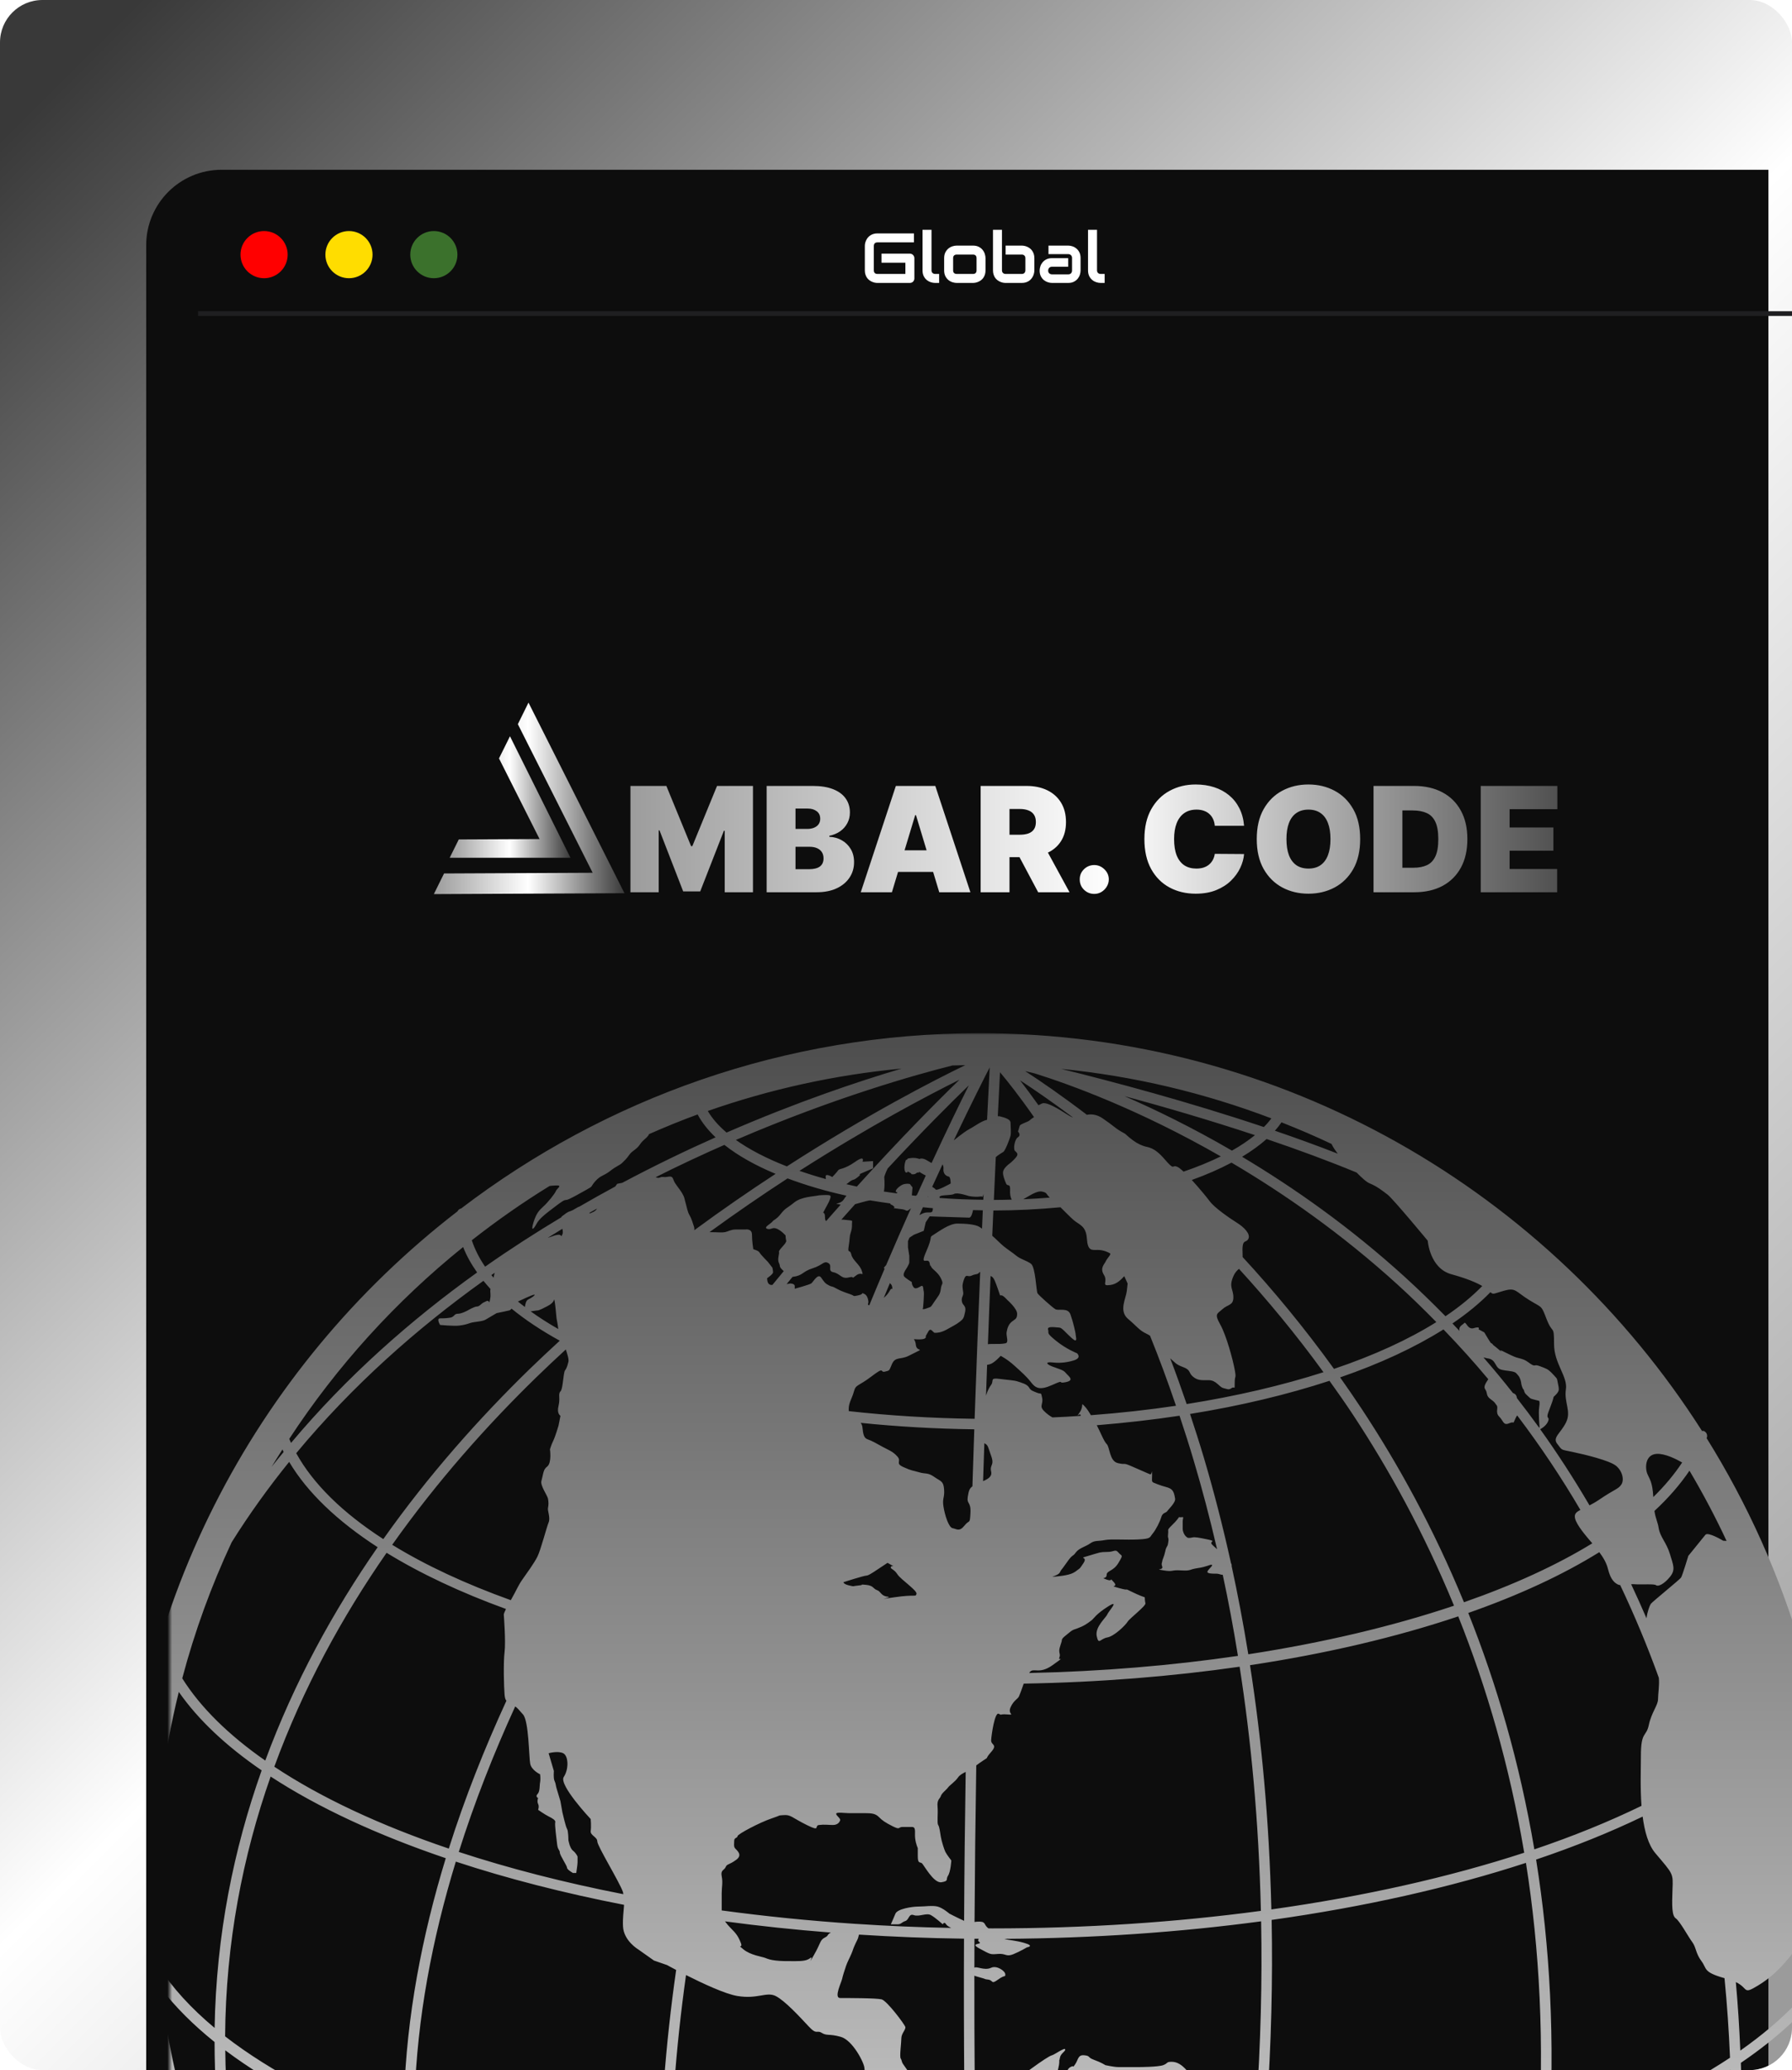 <svg width="380" height="439" viewBox="0 0 380 439" fill="none" xmlns="http://www.w3.org/2000/svg">
<g clip-path="url(#clip0_728_528)">
<rect width="380" height="439" rx="9" fill="url(#paint0_linear_728_528)"/>
<g filter="url(#filter0_d_728_528)">
<path d="M36 52C36 43.163 43.163 36 52 36H380V439H36V52Z" fill="#0D0D0D"/>
</g>
<circle cx="56" cy="54" r="5" fill="#FF0000"/>
<circle cx="74" cy="54" r="5" fill="#FFDD00"/>
<circle cx="92" cy="54" r="5" fill="#3B712C"/>
<line x1="42" y1="66.5" x2="475" y2="66.5" stroke="#1F1F21"/>
<path d="M193.896 59.041C193.896 59.177 193.871 59.304 193.822 59.421C193.773 59.539 193.705 59.641 193.617 59.729C193.534 59.812 193.434 59.878 193.317 59.927C193.2 59.976 193.073 60 192.936 60H186.066C185.89 60 185.7 59.98 185.495 59.941C185.294 59.898 185.094 59.831 184.894 59.744C184.699 59.656 184.511 59.544 184.33 59.407C184.149 59.265 183.988 59.097 183.847 58.901C183.71 58.701 183.6 58.472 183.517 58.213C183.434 57.949 183.393 57.654 183.393 57.327V52.17C183.393 51.995 183.412 51.807 183.451 51.606C183.495 51.401 183.561 51.201 183.649 51.006C183.737 50.806 183.852 50.615 183.993 50.435C184.135 50.254 184.303 50.095 184.499 49.959C184.699 49.817 184.928 49.705 185.187 49.622C185.446 49.539 185.739 49.497 186.066 49.497H193.808V51.401H186.066C185.817 51.401 185.626 51.467 185.495 51.599C185.363 51.731 185.297 51.926 185.297 52.185V57.327C185.297 57.571 185.363 57.761 185.495 57.898C185.631 58.03 185.822 58.096 186.066 58.096H191.991V55.708H186.923V53.789H192.936C193.073 53.789 193.2 53.816 193.317 53.87C193.434 53.919 193.534 53.987 193.617 54.075C193.705 54.163 193.773 54.265 193.822 54.382C193.871 54.495 193.896 54.617 193.896 54.748V59.041ZM199.147 60H198.297C198.024 60 197.731 59.954 197.418 59.861C197.111 59.768 196.823 59.617 196.554 59.407C196.286 59.192 196.063 58.916 195.888 58.579C195.712 58.237 195.624 57.82 195.624 57.327V48.735H197.528V57.327C197.528 57.561 197.602 57.749 197.748 57.891C197.895 58.027 198.078 58.096 198.297 58.096H199.147V60ZM208.983 57.327C208.983 57.654 208.942 57.949 208.859 58.213C208.776 58.472 208.666 58.701 208.529 58.901C208.393 59.097 208.234 59.265 208.053 59.407C207.873 59.544 207.682 59.656 207.482 59.744C207.287 59.831 207.086 59.898 206.881 59.941C206.681 59.98 206.491 60 206.31 60H202.875C202.611 60 202.323 59.954 202.011 59.861C201.698 59.768 201.408 59.617 201.139 59.407C200.875 59.192 200.653 58.916 200.473 58.579C200.297 58.237 200.209 57.82 200.209 57.327V54.748C200.209 54.26 200.297 53.848 200.473 53.511C200.653 53.169 200.875 52.893 201.139 52.683C201.408 52.468 201.698 52.315 202.011 52.222C202.323 52.129 202.611 52.083 202.875 52.083H206.31C206.798 52.083 207.213 52.17 207.555 52.346C207.897 52.522 208.173 52.744 208.383 53.013C208.593 53.276 208.744 53.565 208.837 53.877C208.935 54.19 208.983 54.48 208.983 54.748V57.327ZM207.079 54.763C207.079 54.499 207.013 54.304 206.881 54.177C206.75 54.05 206.559 53.987 206.31 53.987H202.89C202.636 53.987 202.443 54.053 202.311 54.185C202.179 54.312 202.113 54.499 202.113 54.748V57.327C202.113 57.576 202.179 57.766 202.311 57.898C202.443 58.03 202.636 58.096 202.89 58.096H206.31C206.569 58.096 206.762 58.03 206.889 57.898C207.016 57.766 207.079 57.576 207.079 57.327V54.763ZM219.34 57.327C219.34 57.507 219.318 57.698 219.274 57.898C219.235 58.098 219.171 58.298 219.083 58.498C218.996 58.694 218.881 58.882 218.739 59.062C218.603 59.243 218.434 59.404 218.234 59.546C218.039 59.683 217.812 59.792 217.553 59.876C217.294 59.959 217.001 60 216.674 60H213.239C213.058 60 212.868 59.98 212.667 59.941C212.467 59.898 212.267 59.831 212.067 59.744C211.872 59.656 211.684 59.544 211.503 59.407C211.322 59.265 211.161 59.097 211.02 58.901C210.883 58.701 210.773 58.472 210.69 58.213C210.607 57.949 210.565 57.654 210.565 57.327V48.735H212.47V57.327C212.47 57.561 212.543 57.749 212.689 57.891C212.836 58.027 213.019 58.096 213.239 58.096H216.674C216.913 58.096 217.099 58.025 217.23 57.883C217.367 57.742 217.436 57.556 217.436 57.327V54.748C217.436 54.509 217.365 54.324 217.223 54.192C217.082 54.055 216.898 53.987 216.674 53.987H213.239V52.083H216.674C216.854 52.083 217.045 52.105 217.245 52.148C217.445 52.188 217.643 52.251 217.838 52.339C218.039 52.427 218.229 52.541 218.41 52.683C218.59 52.82 218.749 52.988 218.886 53.188C219.022 53.384 219.132 53.611 219.215 53.87C219.298 54.128 219.34 54.421 219.34 54.748V57.327ZM229.14 57.378C229.14 57.642 229.093 57.927 229 58.235C228.908 58.538 228.756 58.821 228.546 59.084C228.341 59.343 228.07 59.56 227.733 59.736C227.401 59.912 226.996 60 226.518 60H223.083C222.819 60 222.533 59.954 222.226 59.861C221.923 59.768 221.64 59.619 221.376 59.414C221.117 59.204 220.9 58.933 220.724 58.601C220.548 58.264 220.46 57.856 220.46 57.378C220.46 57.114 220.507 56.829 220.6 56.521C220.692 56.213 220.841 55.93 221.046 55.671C221.256 55.408 221.527 55.188 221.859 55.012C222.196 54.836 222.604 54.748 223.083 54.748H226.518V56.565H223.083C222.824 56.565 222.624 56.645 222.482 56.807C222.34 56.963 222.27 57.158 222.27 57.393C222.27 57.642 222.35 57.837 222.511 57.978C222.677 58.115 222.873 58.184 223.097 58.184H226.518C226.776 58.184 226.977 58.105 227.118 57.949C227.26 57.793 227.331 57.598 227.331 57.363V54.705C227.331 54.456 227.252 54.258 227.096 54.111C226.945 53.965 226.752 53.892 226.518 53.892H222.335V52.083H226.518C226.781 52.083 227.064 52.129 227.367 52.222C227.675 52.315 227.958 52.466 228.217 52.676C228.48 52.881 228.7 53.152 228.876 53.489C229.052 53.821 229.14 54.226 229.14 54.705V57.378ZM234.245 60H233.395C233.122 60 232.829 59.954 232.516 59.861C232.208 59.768 231.92 59.617 231.652 59.407C231.383 59.192 231.161 58.916 230.985 58.579C230.81 58.237 230.722 57.82 230.722 57.327V48.735H232.626V57.327C232.626 57.561 232.699 57.749 232.846 57.891C232.992 58.027 233.175 58.096 233.395 58.096H234.245V60Z" fill="white"/>
<mask id="mask0_728_528" style="mask-type:luminance" maskUnits="userSpaceOnUse" x="36" y="219" width="353" height="363">
<path d="M36 219H389V582H36V219Z" fill="white"/>
</mask>
<g mask="url(#mask0_728_528)">
<path d="M361.895 304.982C361.91 304.948 361.927 304.922 361.933 304.899C362.149 304.323 361.858 303.679 361.282 303.457C361.164 303.414 361.049 303.477 360.926 303.469C328.676 252.815 272.063 219.109 207.69 219.109C166.407 219.109 128.315 232.988 97.775 256.285C97.421 256.354 97.171 256.57 97.015 256.883C53.936 290.117 26.112 342.201 26.112 400.691C26.112 500.808 107.567 582.258 207.69 582.258C307.807 582.258 389.262 500.805 389.262 400.691C389.262 365.576 379.219 332.794 361.895 304.982ZM357.933 490.043C347.588 496.276 335.07 501.711 320.88 506.244C324.822 488.803 327.208 472.291 328.296 456.66C343.343 451.676 356.419 445.696 366.934 438.925C367.331 451.282 367.021 463.175 366.258 474.314C363.743 479.707 360.969 484.961 357.933 490.043ZM134.111 558.014C130.01 553.85 126.195 549.589 122.638 545.235C133.912 548.311 147.167 551.275 161.852 553.54C166.039 560.348 170.913 566.782 176.571 572.727C161.719 570.054 147.518 565.505 134.212 559.327C134.453 558.895 134.468 558.374 134.111 558.014ZM130.713 557.658C119.714 552.242 109.378 545.687 99.826 538.173C105.159 540.047 111.628 542.13 119.009 544.219C122.615 548.797 126.511 553.278 130.713 557.658ZM120.313 542.268C111.93 531.558 105.167 520.335 100.016 508.598C114.218 513.061 130.077 516.606 146.977 519.17C150.157 530.415 154.542 541.111 160.335 551.039C145.196 548.633 131.668 545.462 120.313 542.268ZM45.502 433.044C45.505 447.688 47.373 463.129 51.565 479.33C42.598 461.584 36.564 442.137 34.106 421.602C37.145 425.588 40.973 429.398 45.502 433.044ZM55.511 485.295C50.288 467.543 47.922 450.715 47.77 434.802C57.646 442.226 70.512 448.824 85.697 454.375C86.201 472.058 89.66 488.932 96.028 504.934C79.896 499.504 66.074 492.895 55.511 485.295ZM57.39 376.744C67.421 383.302 80.02 389.143 94.526 394.061C89.453 410.644 86.209 427.674 85.683 444.836C85.614 447.144 85.614 449.443 85.637 451.722C70.316 446.047 57.416 439.343 47.735 431.841C47.873 411.983 51.479 393.586 57.39 376.744ZM49.116 327.076C52.88 321.062 56.975 315.391 61.318 310.015C65.188 316.536 71.594 322.616 80.083 328.11C70.699 341.62 62.385 356.727 56.25 373.36C48.529 367.973 42.544 362.125 38.647 355.919C41.295 345.922 44.82 336.282 49.116 327.076ZM57.597 311.06C58.342 309.82 59.122 308.605 59.893 307.379C59.98 307.564 60.063 307.745 60.144 307.923C59.297 308.962 58.428 309.992 57.597 311.06ZM116.54 251.508C116.839 251.453 117.222 251.425 117.878 251.396C119.415 251.318 118.091 252.017 117.878 252.579C117.674 253.137 116.209 254.95 115.294 255.787C114.39 256.627 113.763 257.183 113.133 259.203C112.511 261.223 113.133 260.737 113.763 259.551C114.39 258.368 115.711 257.393 118.019 255.646C120.316 253.905 119.553 254.809 120.741 254.25C121.924 253.695 122.831 253.14 124.367 252.299C125.904 251.459 125.133 251.744 126.249 250.481C127.363 249.229 128.065 249.37 129.386 248.32C130.713 247.275 131.409 247.137 131.964 246.579C132.525 246.023 132.807 245.808 133.441 244.901C134.062 243.995 134.905 243.862 135.671 242.743C136.436 241.624 136.853 241.624 137.487 240.786C137.567 240.68 137.579 240.599 137.628 240.51C141.012 239.022 144.442 237.607 147.935 236.335C148.83 238.021 150.111 239.644 151.742 241.189C145.386 244.015 138.738 247.223 131.953 250.835C131.754 250.875 131.536 250.924 131.274 250.97C130.664 251.076 130.946 251.039 130.468 251.615C127.947 252.976 125.403 254.403 122.859 255.882C122.315 256.037 121.766 256.564 120.949 256.837C120.108 257.111 119.97 257.393 119.133 257.951C119.072 257.988 119.104 258.078 119.058 258.127C113.657 261.367 108.244 264.843 102.868 268.618C101.616 266.8 100.684 264.921 100.045 263.018C105.32 258.883 110.808 255.025 116.54 251.508ZM119.254 260.587C119.346 261.019 119.403 261.433 119.274 261.715C118.854 262.69 119.274 261.715 118.295 261.853C117.472 261.971 117.19 262.195 116.14 262.512C117.185 261.862 118.223 261.214 119.254 260.587ZM287.68 248.659C288.745 249.733 289.747 250.682 290.478 250.97C291.87 251.531 292.981 252.366 294.242 253.341C295.493 254.328 302.754 263.111 302.754 263.111C302.754 263.111 303.174 268.972 307.775 270.224C310.938 271.093 312.992 271.951 314.319 272.719C312.149 274.949 309.539 277.093 306.518 279.127C303.611 276.163 300.708 273.358 297.85 270.753C286.219 260.184 274.377 251.876 263.393 245.313C265.358 244.124 267.111 242.864 268.584 241.549C275.079 243.747 281.554 246.127 287.68 248.659ZM318.943 273.714C321.453 273.015 321.312 273.853 324.238 275.671C327.171 277.487 326.756 276.65 328.008 279.858C329.268 283.067 329.542 280.836 329.542 285.018C329.542 289.205 332.466 291.852 332.051 294.643C331.637 297.434 333.242 299.253 332.097 301.621C330.932 303.992 329.119 304.83 330.247 306.228C331.358 307.624 330.799 307.342 333.455 307.903C336.1 308.458 341.265 309.713 342.664 310.827C344.057 311.943 344.483 313.9 343.775 314.875C343.078 315.851 342.517 315.71 339.035 318.084C338.287 318.585 337.657 318.927 337.061 319.238C333.706 313.509 330.209 308.125 326.609 303.1C327.392 302.643 328.077 302.044 328.333 301.259C328.615 300.416 327.781 300.971 328.333 299.486C328.894 297.996 328.428 299.207 328.894 297.996C329.363 296.787 329.45 296.232 329.45 296.232C329.45 296.232 330.189 295.573 330.376 295.204C330.569 294.833 330.647 294.652 330.376 293.44C330.103 292.226 330.376 292.594 329.536 291.671C328.699 290.741 328.232 290.367 327.493 290.091C326.753 289.812 326.374 289.625 325.907 289.538C325.447 289.443 325.447 289.812 324.609 289.256C323.772 288.701 323.545 288.416 322.543 288.137C321.542 287.861 321.64 287.953 320.422 287.395C319.205 286.836 318.748 286.551 318.282 286.367C317.815 286.186 319.113 287.3 317.815 286.186C316.518 285.067 316.897 285.53 316.518 285.067C316.141 284.603 316.417 285.346 315.585 283.95C314.748 282.554 314.748 282.554 314.748 282.554L313.533 281.901C313.533 281.901 313.913 281.357 312.984 281.53C312.595 281.602 312.146 281.901 311.585 281.53C311.03 281.162 310.745 280.224 310.466 280.601C310.23 280.929 309.237 281.219 309.493 282.247C308.99 281.72 308.492 281.182 307.997 280.661C311.105 278.557 313.795 276.342 316.048 274.031C316.682 274.612 316.756 274.325 318.943 273.714ZM349.363 312.645C348.802 311.391 348.802 308.458 351.311 308.317C353.084 308.222 355.441 309.42 356.707 310.145C355.052 312.657 353.009 315.106 350.589 317.474C350.399 314.306 349.878 313.825 349.363 312.645ZM351.76 355.795C351.924 357.383 351.59 359.21 351.59 360.361C351.59 361.619 350.198 363.153 349.639 365.809C349.078 368.456 347.959 367.063 347.959 372.367C347.959 375.003 347.798 379.026 348.085 382.956C341.216 386.3 333.617 389.396 325.363 392.185C322.23 373.65 317.297 356.952 311.349 342.051C322.022 338.316 331.381 333.986 339.136 329.163C339.968 330.282 340.638 331.37 340.981 332.74C341.409 334.411 341.959 335.393 342.946 335.954C343.162 336.075 343.357 336.121 343.568 336.144C346.644 342.624 349.378 349.191 351.76 355.795ZM266.397 447.06C266.109 446.96 265.862 446.882 265.508 446.735C263.137 445.757 262.576 447.426 262.576 446.183C262.576 444.914 262.576 445.342 261.879 444.364C261.174 443.386 259.922 443.107 258.11 442.399C256.291 441.702 256.99 442.266 256.291 442.266C255.594 442.266 254.76 442.681 253.223 441.429C251.687 440.177 253.223 441.429 253.082 441.015C252.941 440.594 253.782 439.748 253.782 439.748C253.782 439.748 253.782 439.748 252.941 439.748C252.104 439.748 251.83 439.199 251.269 438.638C250.717 438.076 249.738 437.236 248.487 437.236C247.226 437.236 247.779 437.518 246.668 437.944C245.549 438.356 241.505 438.356 241.505 438.356C241.505 438.356 240.116 438.356 238.996 438.356C237.877 438.356 238.15 438.356 237.177 438.356C236.199 438.356 234.386 437.944 234.386 437.944C234.386 437.944 233.549 437.38 232.015 436.831C230.484 436.278 231.319 435.993 229.917 435.852C228.527 435.714 228.665 436.831 227.969 437.803C227.27 438.782 227.969 437.803 226.991 438.356C226.012 438.917 226.291 439.895 226.435 440.312C226.57 440.735 226.435 441.987 226.435 441.987C226.435 441.987 225.037 442.548 224.199 442.125C223.359 441.705 224.619 438.505 224.619 437.377C224.619 436.275 224.619 437.377 224.752 436.407C224.901 435.429 226.012 435.015 225.871 434.589C225.739 434.169 223.641 435.708 223.086 435.849C222.524 435.99 220.85 437.11 218.76 438.632C216.663 440.174 217.5 439.331 216.381 439.613C215.27 439.892 215.27 439.892 214.297 441.285C213.313 442.678 213.736 442.263 213.313 442.543C212.899 442.816 211.362 446.174 211.362 446.174L209.546 445.619C209.546 445.619 209.546 445.619 208.43 444.494C207.316 443.383 208.43 441.426 207.69 440.592C207.523 440.413 207.152 440.413 206.686 440.502C206.631 433.36 206.605 426.183 206.617 418.981C206.855 419.073 207.161 419.159 207.69 419.309C209.546 419.804 208.43 419.657 209.546 419.804C210.666 419.945 210.104 420.917 211.635 419.804C213.175 418.684 213.175 419.384 213.175 418.684C213.175 417.988 211.359 416.728 210.176 417.295C208.717 417.977 207.034 416.88 206.622 417.295C206.622 415.243 206.631 413.191 206.637 411.137C206.95 411.145 207.267 411.145 207.572 411.145C207.422 411.355 207.273 411.531 207.687 411.85C208.427 412.411 205.397 411.991 207.748 413.243C210.104 414.503 209.958 414.503 211.635 414.362C213.313 414.221 213.307 415.044 214.853 414.431C216.378 413.807 217.776 412.961 217.776 412.961C217.776 412.961 219.586 412.69 217.08 411.991C215.261 411.479 214.041 411.479 212.973 411.16C231.871 411.042 250.187 409.761 267.425 407.447C267.663 419.893 267.353 433.11 266.397 447.06ZM186.942 423.994C185.831 423.712 179.549 423.712 178.157 423.712C176.761 423.712 178.439 420.353 178.574 419.66C178.715 418.969 179.132 417.712 179.417 416.877C179.702 416.043 180.11 415.344 180.528 414.365C180.948 413.395 180.801 413.528 181.233 412.555C181.647 411.577 181.929 411.298 182.064 410.598C182.096 410.466 182.116 410.365 182.145 410.265C189.449 410.731 196.884 411.027 204.421 411.125C204.375 421.199 204.395 431.271 204.473 441.253C203.066 441.838 201.584 442.551 200.904 442.684C199.512 442.966 198.666 442.825 197.696 442.684C196.717 442.551 194.764 441.432 194.205 440.874C193.653 440.312 192.815 439.616 192.815 439.616C192.815 439.616 191.972 438.356 191.558 437.797C191.135 437.236 191.282 436.969 191.002 436.546C190.72 436.125 191.135 433.199 191.135 432.226C191.135 431.239 192.113 430.405 191.975 429.849C191.831 429.288 188.061 424.264 186.942 423.994ZM171.877 415.197C171.175 415.758 170.344 415.893 168.528 415.893C166.715 415.893 165.596 415.893 164.479 415.761C163.368 415.62 162.948 415.482 162.246 415.2C161.552 414.926 159.173 414.647 157.642 413.39C156.108 412.132 157.642 413.39 157.086 411.991C156.525 410.598 156.108 410.034 154.988 408.924C154.494 408.426 154.071 407.928 153.737 407.456C161.043 408.44 168.542 409.234 176.2 409.833C175.282 410.27 175.794 410.446 174.948 410.869C173.826 411.421 174.108 411.988 172.574 414.639C171.034 417.295 172.574 414.641 171.877 415.197ZM326.468 302.651C326.468 302.651 326.414 302.712 326.382 302.767C324.825 300.62 323.263 298.528 321.686 296.511C321.553 295.918 321.484 295.682 320.811 295.397C318.753 292.784 316.661 290.263 314.572 287.861C315.787 288.2 315.87 288.022 316.423 288.416C317.084 288.876 317.269 289.901 317.922 290.278C318.575 290.649 319.686 290.646 320.618 290.83C321.553 291.017 321.553 291.291 321.925 291.671C322.296 292.045 322.523 292.879 322.555 293.161C322.569 293.44 322.762 294.318 323.035 294.623C323.315 294.925 323.044 295.204 323.784 295.858C324.523 296.511 324.336 296.574 325.369 296.821C326.391 297.072 326.391 297.072 326.391 297.072C326.391 297.072 326.578 297.345 326.391 298.462C326.195 299.587 326.468 302.651 326.468 302.651ZM315.594 292.482C315.087 293.268 314.526 294.05 314.941 294.623C315.502 295.391 315.036 295.952 316.06 296.695C317.084 297.437 316.906 297.437 317.358 298.001C317.824 298.554 316.992 299.492 317.919 300.421C318.851 301.348 318.756 302.378 320.051 301.817C321.355 301.262 320.627 302.372 321.404 300.698C321.507 300.47 321.628 300.303 321.729 300.171C326.673 306.697 331.136 313.391 335.13 320.208C334.212 320.674 333.795 321.062 333.996 321.995C334.33 323.425 336.281 325.692 337.651 327.287C330.063 331.94 320.877 336.138 310.437 339.784C303.971 324.049 296.414 310.372 288.722 298.735C287.226 296.459 285.701 294.263 284.175 292.099C292.665 289.173 300.031 285.74 306.095 281.924C309.43 285.377 312.601 288.897 315.594 292.482ZM181.466 407.988C181.457 407.988 181.443 407.988 181.431 407.988C171.705 407.344 162.211 406.38 153.04 405.137C153.04 405.085 153.04 405.042 153.04 404.872C153.04 404.452 153.04 402.915 153.04 401.531C153.04 400.13 153.317 399.289 153.04 397.897C152.764 396.504 153.599 396.645 153.878 395.943C154.151 395.244 154.577 395.528 156.108 394.409C157.642 393.293 156.108 392.314 155.829 391.9C155.555 391.48 155.691 391.062 155.691 390.366C155.691 389.661 156.393 389.805 156.393 389.388C156.393 388.968 161.135 386.455 163.65 385.618C166.157 384.784 164.623 385.066 166.157 384.925C167.688 384.784 167.972 385.483 171.072 387.017C174.159 388.55 172.574 387.152 173.69 387.017C174.807 386.87 175.647 387.017 176.623 387.017C177.595 387.017 178.013 386.455 178.154 386.038C178.295 385.618 177.316 385.06 177.316 384.643C177.316 384.225 179.132 384.507 179.964 384.507C180.792 384.507 181.921 384.507 183.451 384.507C184.985 384.507 185.687 384.643 186.384 385.342C187.08 386.044 187.641 386.455 189.313 387.301C190.985 388.136 190.424 387.434 191.402 387.434C192.381 387.434 192.381 387.434 193.359 387.434C194.335 387.434 193.915 388.553 194.059 389.805C194.2 391.065 194.617 391.903 194.617 391.903C194.617 391.903 194.617 391.903 194.617 393.572C194.617 395.249 195.028 394.832 195.457 395.108C195.871 395.382 197.966 399.439 199.641 399.16C201.313 398.878 200.476 398.599 201.037 397.756C201.592 396.921 201.73 394.547 201.73 394.547C201.73 394.547 200.758 393.293 200.476 392.734C200.199 392.179 199.641 390.363 199.506 389.52C199.365 388.68 199.224 387.428 198.945 387.014C198.663 386.594 198.945 384.64 198.812 383.109C198.663 381.572 199.365 381.431 199.509 380.873C199.644 380.32 200.761 379.48 201.043 379.057C201.319 378.634 202.574 377.805 203.132 376.962C203.494 376.427 204.11 376.093 204.778 375.759C204.614 386.168 204.493 396.731 204.441 407.341C203.181 406.78 201.322 405.816 201.322 405.816C201.322 405.816 199.923 404.596 198.815 404.317C197.696 404.038 196.162 404.317 194.764 404.317C193.371 404.317 190.3 404.814 189.883 405.816C189.469 406.826 188.905 408.083 188.905 408.083C188.905 408.083 189.466 408.083 190.3 408.083C191.135 408.083 191.135 407.663 191.972 407.387C192.815 407.105 192.674 405.724 193.788 406.135C194.905 406.544 196.441 405.586 197.414 406.135C198.387 406.685 199.923 408.083 199.923 408.083C199.923 408.083 200.202 407.387 200.628 408.083C200.775 408.334 201.198 408.596 201.699 408.846C194.847 408.722 188.11 408.426 181.466 407.988ZM168.056 270.785C170.344 270.509 170.062 269.671 172.289 268.972C174.528 268.273 174.663 267.295 175.641 267.853C176.623 268.408 175.362 269.525 176.758 269.81C178.154 270.089 178.436 271.3 179.967 270.903C181.506 270.509 180.243 271.484 181.506 270.509C182.758 269.53 183.175 270.92 182.758 269.53C182.341 268.138 180.798 267.295 180.525 266.043C180.243 264.788 179.693 266.003 179.967 264.279C180.243 262.558 180.108 262.279 180.384 261.436C180.666 260.598 180.666 260.325 180.666 259.482C180.666 258.645 181.077 258.929 178.853 258.645C178.7 258.627 178.559 258.636 178.416 258.636C179.403 257.511 180.367 256.44 181.325 255.37C183.391 254.794 181.59 255.275 183.592 254.74C184.113 254.604 184.401 254.561 184.579 254.555C184.66 254.57 184.744 254.593 184.83 254.604C184.867 254.63 184.893 254.639 184.942 254.625C186.202 254.846 187.512 255.022 188.81 255.212C188.741 255.502 189.112 255.393 189.541 255.819C190.015 256.273 188.896 256.132 190.015 256.273C191.126 256.414 189.874 256.273 191.126 256.414C192.387 256.553 192.105 257.111 192.942 256.414C193.037 256.334 193.097 256.288 193.175 256.224C191.506 259.951 189.731 264.029 187.909 268.282C187.276 268.995 187.385 268.889 187.587 269.047C186.513 271.545 185.44 274.135 184.338 276.793C183.849 276.822 184.151 276.224 184.151 276.224C184.151 276.224 184.151 274.831 183.316 274.408C182.482 273.994 183.316 274.408 182.062 274.687C180.801 274.969 181.23 274.828 180.528 274.549C179.831 274.267 178.715 273.994 177.452 273.297C176.2 272.595 176.623 273.015 175.788 272.595C174.954 272.172 174.807 271.893 174.111 270.917C173.417 269.948 172.442 271.896 172.016 272.178C171.604 272.457 168.531 273.297 168.531 273.297C168.531 273.297 168.531 273.297 168.531 272.736C168.531 272.181 167.555 272.181 167.555 272.181C167.555 272.181 167.256 272.25 166.81 272.31C167.221 271.807 167.644 271.289 168.056 270.785ZM200.067 247.764C199.917 249.025 200.761 249.439 201.178 249.511C201.595 249.583 201.595 250.976 201.595 250.976C201.595 250.976 198.663 252.648 198.378 252.233C198.28 252.069 197.992 251.876 197.673 251.684C198.427 250.023 199.163 248.426 199.874 246.901C199.995 247.2 200.093 247.482 200.067 247.764ZM212.758 244.277C213.181 243.995 214.15 241.485 214.297 240.786C214.432 240.09 214.297 238.976 214.297 238.139C214.297 237.301 213.031 237.019 212.053 236.743C211.883 236.697 211.733 236.712 211.586 236.72C211.788 232.611 211.949 229.437 212.053 227.385C213.624 229.253 216.15 232.427 219.267 236.899C218.904 237.126 218.504 237.419 218.288 237.627C218.009 237.909 216.34 238.369 216.237 238.743C216.15 239.114 215.865 239.952 215.865 239.952C215.865 239.952 216.605 240.691 215.865 241.163C215.126 241.621 214.85 243.672 215.212 244.044C215.583 244.415 215.871 244.599 215.678 245.068C215.494 245.534 214.381 246.553 214.101 246.74C213.819 246.927 212.795 247.764 212.7 248.513C212.614 249.252 213.08 250.371 213.362 251.025C213.635 251.669 214.28 250.835 214.191 252.415C214.147 253.186 214.254 253.917 214.556 254.4C213.29 254.429 212.024 254.466 210.749 254.466C210.896 251.203 211.028 248.187 211.16 245.396C211.563 244.993 212.418 244.498 212.758 244.277ZM210.179 312.087C210.409 313.126 209.509 313.647 208.467 314.099C208.556 311.379 208.645 308.689 208.735 306.05C209.615 306.528 209.457 306.784 210.176 308.738C210.942 310.832 209.822 310.55 210.179 312.087ZM196.715 253.773C196.789 253.81 196.838 253.827 196.905 253.856C196.827 253.853 196.766 253.842 196.694 253.83C196.697 253.816 196.706 253.793 196.715 253.773ZM208.407 256.668C208.355 257.934 208.309 259.223 208.24 260.552C208.055 260.432 207.889 260.305 207.69 260.181C206.809 259.623 204.66 259.479 202.991 259.479C201.319 259.479 199.083 261.151 197.969 261.85C196.85 262.555 197.969 261.85 196.435 265.338C194.902 268.828 196.85 266.457 197.132 267.85C197.411 269.246 197.132 267.85 197.411 268.546C197.693 269.248 198.812 269.666 199.509 271.058C200.202 272.457 199.647 272.037 199.509 273.297C199.368 274.549 198.948 274.828 198.11 276.08C197.27 277.34 197.555 277.058 196.441 277.481C195.319 277.893 195.739 277.34 195.739 277.34C195.739 277.34 196.018 274.264 195.88 273.85C195.739 273.435 195.88 272.457 195.319 272.73C194.764 273.012 194.067 273.571 193.653 272.871C193.233 272.172 193.371 271.893 193.371 271.893C193.371 271.893 191.975 271.056 191.696 270.641C191.42 270.221 191.975 269.387 191.975 269.387C191.975 269.387 192.818 268.129 192.818 267.709C192.818 267.292 192.818 266.316 192.818 266.316L192.536 264.5V263.203C192.64 262.964 192.746 262.713 192.847 262.477L193.794 261.85L195.886 261.016L196.309 259.197L197.138 257.945C197.138 257.945 200.631 258.083 201.186 258.083C201.739 258.083 204.953 258.222 205.517 258.222C206.038 258.222 206.303 256.82 206.332 256.619C207.02 256.642 207.713 256.656 208.407 256.668ZM210.179 270.65C210.801 270.92 211.083 271.902 211.638 273.441C212.199 274.972 211.92 274.693 212.337 274.693C212.758 274.693 213.598 275.671 213.598 275.671C213.598 275.671 215.687 277.487 215.687 278.598C215.687 279.711 215.273 279.714 214.576 280.272C213.868 280.828 213.598 281.668 213.457 282.505C213.316 283.343 214.018 284.736 213.183 284.877C212.337 285.012 212.337 285.012 210.182 285.012C209.903 285.012 209.67 285.029 209.489 285.058C209.67 279.988 209.871 275.15 210.058 270.581C210.084 270.595 210.148 270.633 210.179 270.65ZM179.992 299.253C179.987 299.118 179.967 299.029 179.967 298.83C179.967 297.437 180.669 296.6 181.083 295.069C181.506 293.535 181.923 294.091 184.856 291.852C187.779 289.625 186.525 291.158 187.644 290.879C188.761 290.6 188.482 290.741 189.175 289.207C189.874 287.671 190.994 288.367 192.666 287.533C194.335 286.698 192.666 287.533 194.335 286.698C196.012 285.858 194.335 286.698 194.2 285.162C194.059 283.628 193.08 284.045 194.896 284.045C196.715 284.045 196.297 283.349 196.297 283.349C196.297 283.349 196.297 283.349 196.85 282.37C197.408 281.392 197.828 282.647 198.246 282.647C198.66 282.647 199.506 282.647 200.758 281.947C202.01 281.245 202.856 280.834 203.546 280.275C204.245 279.717 204.386 279.573 204.66 278.18C204.942 276.791 204.107 276.926 203.966 275.95C203.822 274.972 204.384 274.831 204.243 273.994C204.102 273.156 204.102 272.736 204.102 272.736C204.102 272.736 204.102 272.037 204.519 271.061C204.936 270.089 205.221 270.92 206.056 270.509C206.887 270.092 207.31 270.368 207.687 269.81C207.716 269.758 207.799 269.781 207.851 269.758C207.463 279.084 207.066 289.553 206.671 300.879C197.448 300.758 188.519 300.203 179.992 299.253ZM197.817 256.216C197.802 257.217 197.52 257.111 196.715 257.111C196.047 257.111 195.587 257.338 194.965 257.689C195.207 257.119 195.463 256.576 195.707 256.014C196.418 256.083 197.103 256.164 197.817 256.216ZM188.703 272.112C188.922 272.313 189.126 272.506 189.181 272.88C189.322 273.858 189.181 272.88 188.764 273.576C188.346 274.27 188.197 274.552 187.402 275.231C187.831 274.181 188.266 273.133 188.703 272.112ZM206.602 303.109C206.47 307.051 206.338 311.083 206.205 315.206C205.566 315.655 205.434 316.13 205.224 317.385C204.945 319.054 205.923 318.36 205.788 320.872C205.638 323.382 205.638 322.13 204.525 323.523C203.408 324.915 202.856 324.222 202.01 324.078C201.175 323.94 200.343 321.284 200.064 319.471C199.782 317.658 200.34 317.658 200.197 315.845C200.064 314.032 199.5 314.176 198.102 313.195C196.709 312.217 196.292 312.64 194.893 312.217C193.497 311.802 193.359 311.94 191.546 311.106C189.731 310.266 191.27 309.986 190.289 308.87C189.313 307.756 188.332 307.474 187.074 306.778C185.823 306.079 184.85 305.52 184.007 305.244C183.169 304.965 183.031 304.125 182.887 302.735C182.841 302.289 182.698 301.995 182.513 301.739C190.269 302.534 198.32 303 206.602 303.109ZM183.733 334.132C184.295 334.132 185.964 332.878 188.205 331.424C188.205 331.424 188.205 331.424 189.04 331.899C189.877 332.368 189.04 331.899 188.899 332.317C188.764 332.734 189.598 332.734 190.295 333.85C190.997 334.967 194.623 337.338 194.338 338.04C194.061 338.736 194.338 338.04 189.592 338.736C184.856 339.436 189.592 338.736 188.205 338.595C186.801 338.46 186.801 337.482 185.964 337.206C185.129 336.924 185.267 336.227 183.592 336.086C181.923 335.948 183.592 336.086 182.062 336.227C180.528 336.365 181.362 336.506 180.108 336.227C178.856 335.948 178.856 335.528 178.856 335.528C178.856 335.528 183.181 334.132 183.733 334.132ZM231.33 300.116C230.87 299.345 230.458 298.672 229.914 298.134C229.083 297.293 229.914 298.134 228.944 299.532C227.966 300.925 228.944 299.532 229.16 300.088C229.183 300.131 229.16 300.2 229.137 300.257C227.172 300.398 225.18 300.493 223.18 300.588C222.605 300.272 222.001 299.843 221.411 299.247C220.291 298.128 221.27 297.849 220.991 296.456C220.717 295.063 220.85 295.76 219.871 295.342C218.899 294.925 218.619 294.925 218.205 294.226C217.785 293.527 216.665 293.248 215.834 292.971C214.988 292.689 214.018 292.689 211.923 292.413C209.825 292.131 210.804 292.83 210.182 293.668C209.834 294.131 209.428 294.853 209.086 295.955C209.166 293.74 209.238 291.564 209.322 289.429C209.604 289.406 209.891 289.337 210.179 289.205C211.083 288.784 212.199 287.527 212.199 287.527C212.199 287.527 213.592 288.229 215.126 289.625C216.657 291.017 217.644 291.852 218.614 293.109C219.586 294.367 220.432 294.928 223.215 293.668C226.006 292.413 224.061 293.532 226.006 293.109C227.966 292.692 226.562 291.852 226.006 291.158C225.454 290.459 224.475 290.318 223.083 289.763C221.684 289.207 221.825 288.784 223.083 288.923C224.334 289.064 225.868 289.064 227.684 288.502C229.5 287.95 228.383 286.977 228.383 286.977C228.383 286.977 226.153 286.131 223.92 284.321C221.684 282.508 222.521 282.788 222.248 281.953C221.969 281.113 224.067 281.536 224.619 281.536C225.172 281.536 225.871 282.514 227.27 283.769C228.662 285.021 228.101 283.493 228.101 283.067C228.101 282.649 227.549 280.278 226.991 278.739C226.435 277.208 224.478 278.042 223.782 277.628C223.083 277.208 220.291 274.696 220.012 274.27C219.739 273.858 219.589 268.69 218.619 267.997C217.647 267.295 216.381 267.018 215.549 266.325C214.703 265.626 213.592 264.926 212.758 264.23C212.004 263.597 211.135 262.665 210.409 262.072C210.49 260.23 210.565 258.434 210.645 256.708C215.535 256.702 220.283 256.452 224.878 256.02C225.906 257.027 226.944 258.109 227.684 258.745C228.89 259.77 230.297 259.948 230.475 262.65C230.662 265.346 231.5 265.07 232.795 265.07C234.098 265.07 235.12 265.626 235.402 265.813C235.675 266.003 234.757 266.84 234.478 267.484C234.196 268.138 233.172 268.886 234.098 270.368C235.031 271.858 233.367 272.791 235.454 272.506C236.956 272.307 237.845 271.202 238.406 270.63C238.639 271.142 238.881 271.677 239.12 272.195C239.068 272.719 239.002 273.274 238.936 273.812C238.749 275.389 237.223 277.999 239.192 279.677C241.169 281.349 241.54 282.091 243.117 282.836C243.413 282.969 243.638 283.116 243.865 283.257C245.756 287.918 247.597 292.876 249.376 298.114C243.569 298.98 237.54 299.647 231.33 300.116ZM216.996 254.317C218.404 253.528 219.894 252.461 220.991 252.697C222.101 252.933 221.796 253.209 222.605 253.971C220.752 254.118 218.884 254.239 216.996 254.317ZM248.147 288.053C249.192 288.96 249.333 289.348 250.852 289.901C252.616 290.554 251.963 291.112 252.984 291.95C254.009 292.793 254.754 292.689 256.334 292.689C257.92 292.689 258.57 294.186 259.41 294.361C260.239 294.551 260.53 294.833 261.174 294.361C261.825 293.901 261.825 295.02 261.825 293.248C261.825 291.481 262.204 292.508 261.825 290.459C261.453 288.41 260.063 283.205 258.757 280.883C257.453 278.557 258.104 278.652 259.223 277.628C260.334 276.604 261.543 276.886 261.543 275.116C261.543 273.346 260.518 272.978 261.543 270.65C261.954 269.715 262.389 269.378 262.731 269.079C268.711 275.637 274.771 282.897 280.647 290.997C271.934 293.789 262.179 296.085 251.638 297.754C250.495 294.401 249.336 291.17 248.147 288.053ZM208.513 254.429C205.382 254.4 202.297 254.273 199.281 254.049C198.761 253.258 201.638 253.6 202.289 253.206C202.991 252.783 205.359 253.617 205.359 253.617C205.359 253.617 206.622 253.899 207.69 253.758C208.179 253.689 208.32 253.75 208.366 253.827C208.418 253.695 208.49 253.471 208.571 253.226C208.55 253.638 208.533 254.023 208.513 254.429ZM197.543 246.636C196.602 246.118 196.073 245.69 195.428 245.684C194.62 245.672 195.595 245.949 194.62 245.672C193.644 245.396 192.525 245.684 192.525 245.684C191.969 246.375 192.246 245.534 191.969 246.375C191.687 247.212 191.687 248.714 192.246 248.665C192.807 248.605 191.969 248.187 192.807 248.605C193.644 249.025 192.939 249.025 193.644 249.025C194.338 249.025 194.251 248.576 194.787 248.659C195.313 248.74 194.202 248.046 195.313 248.74C195.802 249.045 196.084 249.183 196.315 249.284C195.705 250.61 195.06 252.052 194.418 253.462C194.401 253.456 194.366 253.425 194.366 253.425C194.366 253.425 194.306 253.497 194.24 253.589C193.949 253.551 193.656 253.528 193.368 253.497C193.368 253.471 193.359 253.456 193.368 253.425C193.503 251.807 193.503 251.807 193.503 251.807L192.948 251.097C192.948 251.097 192.554 250.947 191.774 251.097C190.997 251.255 189.886 252.233 189.955 252.648C190.007 252.996 190.444 252.639 190.174 253.079C189.259 252.95 188.326 252.826 187.42 252.685C187.454 252.544 187.486 252.423 187.509 252.21C187.647 250.976 187.509 249.606 187.509 249.606C187.509 249.606 187.708 248.832 188.237 247.787C195.546 239.923 201.592 233.892 205.445 230.165C203.549 233.958 200.798 239.606 197.543 246.636ZM218.337 354.641C219.183 353.521 220.294 355.202 223.221 353.107C226.153 351.012 224.337 352.267 224.619 351.576C224.901 350.874 224.619 350.733 224.619 350.042C224.619 349.343 225.172 348.227 225.172 347.807C225.172 347.384 226.012 346.828 226.847 346.132C227.681 345.438 227.966 345.579 229.224 345.015C230.475 344.46 231.034 343.899 231.448 343.631C231.877 343.349 232.294 342.371 234.944 340.693C237.589 339.021 235.077 341.669 234.798 342.371C234.524 343.067 232.153 345.015 232.565 346.975C232.988 348.926 233.264 347.53 234.798 347.251C236.329 346.975 238.705 344.601 239.123 343.899C239.546 343.197 243.033 340.555 242.895 340C242.754 339.439 242.754 338.739 242.754 338.739C242.754 338.739 241.503 338.322 239.831 337.485C238.15 336.647 239.831 337.485 237.318 336.783C234.8 336.086 237.318 336.783 236.199 335.531C235.08 334.279 236.199 335.531 234.668 334.975C233.134 334.417 234.668 334.975 234.668 334C234.668 333.022 236.067 333.295 237.177 331.427C238.297 329.554 237.877 330.086 237.177 329.252C236.481 328.417 236.331 329.114 234.8 329.114C233.267 329.114 233.134 329.252 230.763 329.948C228.386 330.653 230.763 329.948 229.785 331.43C228.806 332.912 229.088 332.463 228.386 333.024C227.687 333.58 226.993 334.003 224.343 334.285C221.69 334.558 224.343 334.285 224.755 333.439C225.178 332.599 224.755 333.439 226.156 331.43C227.549 329.419 227.414 330.233 228.104 329.255C228.812 328.276 230.202 328.003 231.18 327.301C232.159 326.599 232.855 326.884 234.251 326.599C235.649 326.325 238.585 326.599 241.37 326.464C244.153 326.325 243.741 326.046 244.438 325.206C245.137 324.369 245.972 322.697 246.256 321.718C246.538 320.74 247.235 320.878 247.514 320.467C247.787 320.044 249.324 318.648 249.186 317.811C249.039 316.976 248.907 316.142 248.208 315.716C247.511 315.304 246.818 315.304 245.416 314.743C244.023 314.188 244.305 314.461 244.305 312.789C244.305 311.117 244.305 312.789 243.885 312.648C243.471 312.507 241.373 311.535 239.698 310.832C238.023 310.133 238.867 310.694 237.054 310.277C235.241 309.86 235.373 306.928 234.674 306.231C234.075 305.636 233.37 303.748 232.576 302.24C238.593 301.751 244.475 301.083 250.127 300.226C251.163 303.336 252.187 306.53 253.166 309.843C254.892 315.627 256.538 321.88 258.087 328.55C257.566 328.017 257.485 328.043 256.996 327.514C256.374 326.815 258.115 326.884 256.095 326.466C254.072 326.049 253.376 325.908 252.82 326.049C252.259 326.19 251.911 326.121 251.911 326.121C251.911 326.121 251.701 326.049 251.422 325.77C251.14 325.497 250.792 324.789 250.792 324.236C250.792 323.684 250.792 322.985 250.792 322.564C250.792 322.15 251.074 321.658 250.723 321.724C250.374 321.802 250.026 321.724 250.026 321.724C248.907 323.333 247.655 324.026 247.715 324.518C247.79 325.007 247.574 325.77 247.715 326.121C247.862 326.469 247.761 326.887 247.664 327.445C247.583 328.006 247.298 327.934 247.1 328.984C246.884 330.029 246.464 330.803 246.464 331.076C246.464 331.355 246.185 331.496 246.464 332.259C246.746 333.027 244.582 332.679 246.746 333.027C248.907 333.378 248.213 332.889 250.443 333.027C252.674 333.165 252.052 332.817 254 332.538C255.957 332.259 256.512 331.77 256.933 331.836C257.347 331.911 256.443 332.581 256.095 333.154C255.744 333.727 256.996 333.724 257.911 333.724C258.564 333.724 258.889 334.003 259.289 333.954C260.461 339.413 261.543 345.148 262.512 351.156C248.53 353.202 233.658 354.46 218.263 354.785C218.286 354.721 218.3 354.693 218.337 354.641ZM261.166 332.086C261.212 331.919 261.174 331.744 261.042 331.514C259.269 323.477 257.327 316.032 255.307 309.204C254.348 305.984 253.356 302.893 252.351 299.854C263.094 298.122 273.033 295.731 281.919 292.822C283.606 295.181 285.283 297.555 286.924 300.047C294.489 311.517 301.948 325.007 308.331 340.512C295.418 344.854 280.673 348.356 264.708 350.817C263.638 344.244 262.455 338.006 261.166 332.086ZM282.878 290.292C276.535 281.493 269.974 273.588 263.505 266.578C263.499 266.408 263.505 266.279 263.499 266.089C263.304 262.46 264.15 263.764 264.705 262.739C265.266 261.712 263.787 260.224 262.288 259.301C260.797 258.368 257.54 256.132 256.524 254.74C255.94 253.948 254.294 251.948 252.723 250.233C255.81 249.131 258.628 247.894 261.145 246.553C272.325 253.143 284.449 261.591 296.342 272.402C299.211 275.009 301.931 277.674 304.581 280.37C298.616 284.1 291.318 287.449 282.878 290.292ZM250.979 248.461C250.472 247.992 250.029 247.621 249.733 247.482C248.343 246.835 249.275 248.51 246.941 245.808C244.625 243.12 243.505 243.393 242.472 243.019C241.457 242.654 240.622 242.185 239.405 241.166C238.199 240.139 239.039 240.703 237.733 239.955C236.426 239.212 236.162 238.755 233.828 237.169C232.452 236.231 231.258 236.251 230.478 236.409C225.16 232.355 220.663 229.267 217.396 227.149C218.004 227.293 218.743 227.469 219.425 227.636C227.014 230.015 241.632 235.333 258.875 245.232C256.495 246.392 253.868 247.482 250.979 248.461ZM227.526 236.979C227.324 236.939 226.858 236.706 225.828 236.044C223.221 234.372 221.65 233.719 220.993 234.001C220.729 234.11 220.458 234.26 220.216 234.386C218.763 232.352 217.431 230.548 216.306 229.103C219.181 230.971 222.988 233.581 227.526 236.979ZM209.31 237.474C208.188 237.673 206.461 238.985 205.638 239.393C204.973 239.727 204.007 240.444 202.248 241.834C206.076 233.779 208.83 228.378 209.871 226.355C209.765 228.43 209.572 232.214 209.31 237.474ZM181.696 251.632C180.939 251.474 180.208 251.298 179.475 251.125C179.552 251.059 179.587 251.051 179.699 250.97C181.23 249.718 180.669 250.607 181.923 249.606C183.181 248.605 181.23 249.439 183.181 248.599C185.132 247.762 185.132 247.762 185.132 247.762V246.231L182.922 246.369C182.764 246.642 183.736 244.697 181.365 246.369C178.991 248.044 178.018 247.762 177.736 248.182C177.457 248.605 176.485 249.606 176.485 249.606C176.485 249.606 174.954 248.654 175.092 249.606C175.115 249.796 175.123 249.911 175.129 250.038C173.17 249.5 171.313 248.915 169.529 248.297C184.197 238.924 196.458 232.441 203.466 228.968C198.712 233.581 190.985 241.347 181.696 251.632ZM179.503 253.566C179.299 253.773 179.193 253.977 178.856 254.461C178.154 255.439 176.341 255.157 178.154 255.439C178.2 255.448 178.228 255.453 178.272 255.462C177.244 256.619 176.234 257.744 175.184 258.955C175.037 258.834 174.948 258.624 174.948 258.23C174.948 256.417 174.108 257.954 174.948 256.417C175.788 254.881 176.482 253.626 175.923 253.485C175.365 253.344 173.69 253.485 173.69 253.485C172.439 253.767 169.926 253.767 168.396 255.022C166.853 256.276 166.577 256.135 165.598 257.393C164.623 258.647 164.068 258.647 163.785 259.065C163.503 259.482 161.834 260.282 162.666 260.581C163.503 260.878 163.785 260.141 164.764 260.581C165.742 261.019 166.58 261.994 166.58 261.994C166.58 261.994 166.58 262.555 166.721 263.111C166.853 263.666 165.04 265.064 165.184 265.482C165.322 265.899 164.767 267.015 165.184 267.853C165.584 268.661 165 268.469 166.197 269.565C165.397 270.535 164.606 271.496 163.788 272.489C163.463 272.5 163.337 272.486 163.092 272.322C162.669 272.04 162.669 271.061 162.669 271.061C162.669 271.061 163.929 270.224 163.929 269.81C163.929 269.392 163.788 268.831 163.788 268.831L162.81 267.577C162.81 267.577 161.279 266.043 161.063 265.623C160.839 265.203 159.742 264.918 159.742 264.918C159.742 264.918 159.46 263.249 159.46 261.85C159.46 260.457 158.065 260.734 158.065 260.734C158.065 260.734 156.954 260.734 155.976 260.734C154.994 260.734 154.439 261.151 153.742 261.292C153.086 261.424 152.266 261.306 150.453 261.295C156.165 257.142 161.734 253.333 167.008 249.9C170.793 251.318 174.954 252.567 179.503 253.566ZM148.681 262.604C148.715 262.572 148.747 262.549 148.781 262.526C148.741 262.549 148.73 262.572 148.681 262.604ZM207.69 458.597C207.293 458.743 207.132 459.008 206.913 459.256C206.853 455.515 206.804 451.757 206.758 447.987C206.838 448.229 206.89 448.407 206.89 448.407L208.289 449.098C208.294 449.098 208.435 458.312 207.69 458.597ZM210.366 408.947C210.107 408.947 209.86 408.947 209.604 408.938C209.537 408.883 209.486 408.834 209.408 408.783C208.573 408.083 209.143 407.39 207.184 407.522C206.945 407.545 206.832 407.56 206.654 407.583C206.72 396.435 206.841 385.316 207.02 374.384C207.54 374.001 208.035 373.624 208.706 373.201C209.822 372.502 208.706 373.201 210.179 371.532C211.638 369.855 210.104 370.131 210.179 369.017C210.24 367.904 210.942 363.015 211.779 363.438C212.617 363.849 211.779 363.438 213.598 363.573C215.414 363.711 213.598 363.573 214.303 362.036C214.994 360.503 215.834 360.364 216.11 359.668C216.383 358.977 216.665 358.278 217.083 357.038C233.1 356.765 248.469 355.521 262.866 353.452C265.275 368.925 266.932 386.182 267.376 405.229C249.384 407.649 230.199 408.947 210.366 408.947ZM265.068 353.13C281.283 350.681 296.175 347.162 309.226 342.777C315.171 357.654 320.1 374.349 323.214 392.898C307.352 398.078 289.231 402.167 269.597 404.924C269.143 385.883 267.485 368.623 265.068 353.13ZM261.238 244.006C252.898 239.155 245.177 235.385 238.441 232.45C246.867 234.732 256.435 237.517 266.121 240.726C264.697 241.868 263.085 242.976 261.238 244.006ZM204.686 225.883C197.981 229.126 183.932 236.34 166.862 247.353C162.594 245.695 158.945 243.799 156.045 241.742C176.876 232.769 194.11 227.921 201.961 225.952C202.87 225.929 203.774 225.903 204.686 225.883ZM164.465 248.933C158.948 252.541 153.184 256.504 147.239 260.88C147.233 260.647 147.262 260.423 147.178 260.181C146.899 259.338 146.626 258.363 146.2 257.669C145.783 256.967 145.648 255.997 145.363 255.019C145.081 254.043 145.222 254.043 144.661 253.065C144.108 252.087 143.13 251.108 142.845 250.274C142.566 249.433 142.289 249.433 141.455 249.574C140.62 249.715 140.617 249.433 139.915 249.715C139.558 249.856 139.374 249.744 139.017 249.655C144.004 247.14 148.891 244.867 153.607 242.792C156.485 245.068 160.139 247.128 164.465 248.933ZM126.528 256.417C126.111 256.97 125.829 256.97 125.271 257.255C125.133 257.324 125.032 257.301 124.949 257.217C125.498 256.906 126.036 256.619 126.586 256.308C126.563 256.345 126.56 256.371 126.528 256.417ZM113.277 274.552C113.691 274.552 112.718 275.248 112.016 275.568C111.547 275.792 111.395 276.532 111.306 277.162C110.796 276.773 110.298 276.399 109.824 276.011C110.776 275.562 112.946 274.552 113.277 274.552ZM113.97 277.901C114.39 277.901 115.642 277.202 115.642 277.202C115.642 277.202 117.317 276.506 117.461 275.671C117.605 274.837 118.019 279.573 118.019 279.573C118.019 279.573 118.261 280.802 118.385 281.841C116.278 280.635 114.316 279.383 112.526 278.094C113.139 278.014 113.777 277.901 113.97 277.901ZM119.982 286.177C120.261 287.012 120.667 288.238 120.531 288.787C120.385 289.346 120.252 290.042 119.823 290.603C119.415 291.161 119.415 294.511 118.848 295.072C118.295 295.624 118.848 296.465 118.436 298.139C118.019 299.814 118.848 300.237 118.848 300.237L118.436 302.329C118.436 302.329 117.737 304.703 117.317 305.541C116.903 306.378 116.618 307.353 116.618 307.353C116.618 307.353 117.035 310.145 116.065 310.982C115.087 311.822 116.065 310.982 115.642 311.399C115.225 311.817 115.09 313.068 114.808 314.052C114.531 315.028 116.065 317.12 116.206 317.813C116.341 318.516 116.341 319.209 116.206 319.773C116.065 320.329 116.759 321.865 116.341 322.844C115.924 323.822 114.664 328.705 113.967 330.095C113.274 331.496 111.737 333.586 110.759 334.981C109.841 336.299 109.625 337.044 108.319 339.341C98.704 335.888 90.244 331.948 83.168 327.597C92.713 314.113 103.288 302.246 113.714 292.091C115.795 290.065 117.89 288.1 119.982 286.177ZM109.251 361.875C109.783 362.246 109.93 362.5 110.903 363.573C112.154 364.969 112.154 372.637 112.434 374.039C112.716 375.431 114.531 376.269 114.531 376.269C114.531 376.269 114.664 377.247 114.531 377.946C114.39 378.64 114.531 379.895 113.99 380.453C113.444 381.014 114.108 381.299 114.108 381.299C114.108 381.299 113.826 381.992 114.108 382.551C114.388 383.109 114.108 383.802 114.108 383.802C114.108 383.802 115.498 384.784 116.341 385.201C117.185 385.615 117.872 386.038 117.737 386.453C117.596 386.867 118.013 390.084 118.152 391.198C118.29 392.314 118.713 392.314 118.713 392.87C118.713 393.428 120.244 395.658 120.244 396.084C120.244 396.501 121.495 397.195 121.495 397.195H122.195C122.195 397.195 122.474 395.379 122.474 394.964C122.474 394.547 122.474 393.713 122.474 393.713C122.474 393.713 122.195 393.008 121.495 392.458C120.799 391.9 120.526 390.216 120.526 390.216C120.526 390.216 120.526 388.268 120.244 387.851C119.964 387.431 119.265 384.363 119.265 384.363L118.845 381.989C118.845 381.989 118.146 379.615 118.01 379.201C117.869 378.781 117.869 378.223 117.593 377.667C117.311 377.106 117.452 375.57 117.452 375.57L116.339 371.8C116.339 371.8 118.29 371.25 119.426 371.8C120.554 372.361 120.658 375.158 119.547 376.83C118.428 378.502 125.259 385.759 125.259 385.759C125.259 385.759 125.406 387.299 125.262 388.274C125.127 389.25 126.658 389.526 126.658 390.501C126.658 391.48 131.4 399.16 132.105 401.246C132.151 401.396 132.143 401.554 132.18 401.692C119.677 399.246 107.962 396.236 97.286 392.731C100.606 382.211 104.667 371.904 109.251 361.875ZM132.336 403.951C132.258 405.269 132.025 406.714 132.108 408.498C132.243 411.574 135.32 413.387 135.32 413.387L138.666 415.758L141.461 416.728C141.461 416.728 142.215 417.151 143.38 417.758C141.127 433.587 139.835 449.754 139.97 465.69C120.805 462.487 103.191 458.015 87.879 452.522C87.832 450.004 87.835 447.463 87.924 444.908C88.442 427.979 91.651 411.165 96.658 394.786C107.582 398.389 119.57 401.462 132.336 403.951ZM145.472 418.843C148.948 420.589 153.786 422.868 156.39 423.286C160.712 423.994 162.525 422.316 164.479 423.286C166.436 424.264 169.642 427.755 171.46 429.708C173.276 431.662 173.132 430.405 174.252 431.101C175.362 431.792 175.782 431.239 178.295 431.947C180.798 432.638 183.313 437.518 183.313 438.638C183.313 439.748 184.148 440.735 185.129 442.399C186.108 444.079 186.798 442.399 188.338 442.399C189.877 442.399 190.853 446.177 191.555 446.03C192.248 445.898 194.484 445.898 194.484 445.898C194.484 445.898 196.85 447.288 197.969 448.407L199.785 446.735L201.736 445.196L203.411 444.496C203.411 444.496 203.932 444.712 204.504 444.963C204.553 450.157 204.625 455.319 204.717 460.438C203.799 461.114 202.784 462.047 202.159 462.499C201.178 463.204 200.479 466.826 199.368 469.198C199.066 469.834 198.864 470.524 198.717 471.203C179.003 470.691 159.958 468.936 142.203 466.067C142.048 450.381 143.285 434.456 145.472 418.843ZM198.424 473.433C198.378 474.233 198.378 474.895 198.378 475.051C198.378 475.471 199.506 476.59 199.506 477.715C199.506 478.812 199.506 477.715 198.945 477.848C198.384 477.983 197.552 480.081 196.994 480.774C196.435 481.471 196.994 483.983 196.994 484.817C196.994 485.652 198.105 486.774 199.365 487.194C200.274 487.499 203.526 489.226 205.52 490.575C205.92 501.355 206.424 511.74 207.08 521.57C186.824 521.414 167.149 519.906 148.735 517.187C144.514 501.717 142.537 485.257 142.215 468.475C159.817 471.235 178.729 472.938 198.424 473.433ZM207.828 492.989C208.634 494.273 209.586 495.93 210.099 496.549C210.784 497.378 210.668 499.053 210.179 499.899C209.681 500.727 211.506 501.009 211.92 502.129C212.335 503.239 213.031 503.098 213.313 503.801C213.592 504.5 214.703 505.472 215.411 506.592C216.107 507.703 219.589 509.095 221.411 509.245C223.221 509.377 228.521 510.635 229.083 512.321C229.284 512.934 229.068 516.655 228.639 521.21C222.608 521.46 216.522 521.61 210.366 521.61C210.015 521.61 209.667 521.601 209.31 521.601C208.706 512.502 208.222 502.917 207.828 492.989ZM210.366 523.846C216.45 523.846 222.458 523.685 228.421 523.452C227.635 530.815 226.406 539.293 225.457 540.49C223.871 542.475 223.414 541.98 220.398 554.958C217.73 555.033 215.057 555.119 212.407 555.128C211.221 545.661 210.243 535.135 209.466 523.829C209.765 523.831 210.07 523.846 210.366 523.846ZM245.831 552.36C246.104 551.931 248.343 551.799 248.898 551.661C248.898 551.661 248.921 551.652 248.936 551.646C248.835 552.009 248.737 552.377 248.642 552.743C247.618 552.875 246.61 552.958 245.589 553.076C245.684 552.722 245.77 552.443 245.831 552.36ZM293.867 463.448C292.178 462.936 292.126 463.051 291.177 462.919C290.198 462.781 288.665 462.64 286.296 461.661C283.916 460.683 281.686 461.94 281.686 461.94L284.198 459.704C284.198 459.704 284.337 457.886 282.947 455.382C281.128 446.865 270.239 447.561 269.404 447.561C269.154 447.561 268.884 447.57 268.604 447.555C269.583 433.323 269.902 419.833 269.655 407.151C289.361 404.383 307.585 400.271 323.582 395.051C326.471 413.289 327.568 433.303 326.161 455.06C316.201 458.297 305.378 461.114 293.867 463.448ZM325.735 394.349C333.922 391.592 341.478 388.542 348.33 385.235C348.739 388.343 349.51 391.209 351.035 393.011C354.805 397.479 354.805 397.197 354.658 400.691C354.526 404.173 354.526 406.265 355.363 406.826C356.203 407.387 358.016 410.737 358.845 411.847C359.685 412.958 359.55 414.218 360.802 415.89C362.01 417.499 361.093 418.215 365.691 419.505C366.244 425.194 366.626 430.822 366.856 436.373C356.529 443.219 343.522 449.25 328.46 454.309C329.795 432.575 328.655 412.584 325.735 394.349ZM365.409 326.737C365.409 326.737 362.192 324.777 361.631 325.485C361.081 326.182 358.016 329.945 358.016 329.945C358.016 329.945 356.756 334.132 356.474 334.552C356.203 334.97 350.333 339.715 350.054 340.132C349.812 340.521 349.337 341.718 349.144 343.185C348.091 340.728 347.003 338.316 345.893 335.96C346.071 335.957 346.227 335.934 346.434 335.954C348.252 336.089 350.762 335.83 351.185 336.173C351.596 336.515 352.857 335.954 354.108 334.417C355.369 332.883 354.813 331.905 354.108 329.534C353.403 327.166 352.019 325.905 351.737 324.09C351.53 322.746 351.101 322.162 350.828 320.421C353.789 317.678 356.275 314.821 358.258 311.88C361.11 316.7 363.746 321.672 366.126 326.777L365.409 326.737ZM283.686 244.659C279.324 242.956 274.849 241.33 270.343 239.788C270.875 239.209 271.321 238.614 271.75 238.012C275.332 239.428 278.875 240.939 282.351 242.588C282.673 243.258 283.154 243.992 283.686 244.659ZM268 239.005C251.911 233.61 235.9 229.354 225.016 226.672C240.562 228.211 255.511 231.811 269.603 237.172C269.134 237.794 268.604 238.409 268 239.005ZM191.175 226.611C181.834 229.379 168.819 233.762 154.068 240.176C152.361 238.72 151.012 237.189 150.094 235.601C163.161 231.028 176.916 227.955 191.175 226.611ZM104.903 269.922C104.808 270.276 104.724 270.61 104.667 270.949C104.506 270.765 104.339 270.587 104.192 270.402C104.419 270.233 104.667 270.083 104.903 269.922ZM104.011 273.352C103.867 274.077 104.152 274.411 103.927 275.53C103.645 276.926 103.927 275.53 103.087 275.95C102.883 276.045 102.785 276.094 102.736 276.123C102.736 276.123 102.71 276.137 102.701 276.14C102.681 276.152 102.65 276.166 102.523 276.224C101.97 276.506 101.691 277.064 101.139 277.064C100.578 277.064 99.176 277.901 99.176 277.901C99.176 277.901 97.921 278.603 97.084 278.603C96.25 278.603 96.385 279.3 95.415 279.441C94.44 279.576 94.16 279.576 93.32 279.576C92.48 279.576 93.32 280.978 93.32 280.978C93.32 280.978 96.25 281.251 97.36 281.113C98.48 280.978 98.9 280.836 99.734 280.557C100.575 280.278 102.247 280.278 102.952 279.858C103.642 279.441 105.32 278.465 105.32 278.465C105.32 278.465 107.412 278.045 107.967 277.904C108.183 277.852 108.344 277.691 108.474 277.519C111.398 279.91 114.831 282.186 118.701 284.318C116.523 286.318 114.359 288.347 112.203 290.436C101.654 300.721 90.943 312.729 81.283 326.386C72.748 320.872 66.44 314.746 62.814 308.176C74.713 293.832 88.394 281.734 102.514 271.62C102.989 272.201 103.487 272.779 104.011 273.352ZM81.979 329.295C89.147 333.701 97.654 337.706 107.294 341.211C106.696 342.411 106.837 342.503 106.837 342.503C106.837 342.503 107.271 348.091 106.998 350.324C106.719 352.555 106.854 357.714 106.998 359.398C107.061 360.114 107.185 360.439 107.386 360.672C102.704 370.865 98.549 381.333 95.168 392.024C80.621 387.091 68.077 381.241 58.169 374.657C64.267 357.976 72.572 342.834 81.979 329.295ZM87.968 455.21C103.285 460.625 120.845 464.993 139.987 468.121C140.292 484.855 142.217 501.317 146.353 516.822C129.159 514.163 113.121 510.479 98.828 505.872C92.186 489.864 88.581 472.938 87.968 455.21ZM149.426 519.541C167.708 522.194 187.195 523.662 207.235 523.794C208.012 535.112 208.976 545.655 210.156 555.163C193.448 555.102 177.65 553.663 163.213 551.494C157.227 541.575 152.701 530.844 149.426 519.541ZM219.886 557.2C219.877 557.214 219.877 557.229 219.871 557.243C216.381 572.586 219.871 574.958 219.871 574.958C219.871 574.958 222.107 574.676 222.521 574.258C222.942 573.847 225.598 573.847 226.291 573.412C226.991 573.007 226.991 572.86 227.411 572.169C227.816 571.473 228.383 570.917 228.383 570.917C228.383 570.917 230.064 569.237 230.619 568.4C231.175 567.568 232.012 567.007 232.294 566.169C232.565 565.332 232.294 565.191 232.294 565.191C232.294 565.191 232.847 563.657 232.99 563.102C233.131 562.538 233.969 562.82 234.662 562.538C235.359 562.259 236.196 561.842 236.481 561.28C236.76 560.725 237.177 559.338 237.177 558.504C237.177 557.658 238.297 557.243 239.128 556.823C239.966 556.403 240.944 557.522 242.898 557.376C243.753 557.315 244.357 556.429 244.795 555.404C245.877 555.286 246.941 555.189 248.018 555.062C246.55 560.598 244.982 566.21 243.315 571.902C234.323 573.766 225.062 574.932 215.621 575.36C214.524 569.959 213.563 563.928 212.697 557.358C215.077 557.355 217.477 557.272 219.886 557.2ZM250.4 554.806C269.974 552.265 289.994 547.787 310.259 541.56C310.267 541.56 310.276 541.569 310.29 541.569C310.526 541.569 310.756 541.488 310.943 541.35C311.246 541.255 311.542 541.157 311.844 541.071C292.501 555.459 270.092 565.91 245.799 571.329C247.416 565.749 248.964 560.233 250.4 554.806ZM251.031 552.449C251.134 552.029 251.232 551.62 251.336 551.206C251.934 551.102 252.524 551.013 252.941 550.964C254.061 550.823 254.475 550.118 256.012 549.563C257.543 549.013 257.131 549.013 259.088 547.333C261.045 545.661 254.346 542.59 256.012 541.192C257.692 539.799 256.291 541.891 257.969 543.013C259.64 544.124 259.088 543.287 260.487 543.287C261.879 543.287 262.012 543.146 263.689 542.726C265.361 542.32 265.361 542.726 266.766 541.885C268.155 541.057 266.766 541.885 268.722 540.355C270.671 538.821 269.56 539.664 271.226 537.983C272.907 536.312 272.483 536.723 274.158 534.352C275.83 531.984 275.41 532.404 280.996 529.057C286.575 525.708 281.836 526.827 281.551 524.591C281.278 522.361 281.971 523.057 282.95 521.109C283.571 519.84 289.315 517.509 294.336 515.507C302.561 513.757 310.411 511.757 317.858 509.513C315.556 519.227 312.759 529.21 309.427 539.486C289.649 545.543 270.13 549.908 251.031 552.449ZM302.555 511.349C302.446 511.075 302.477 510.586 303.18 509.527C305.269 506.313 306.526 505.616 306.941 504.647C307.361 503.654 308.897 501.847 309.312 500.31C309.732 498.771 309.873 499.332 309.732 498.362C309.594 497.375 308.754 491.234 310.287 488.311C311.818 485.387 313.916 484.409 315.735 481.612C317.542 478.812 317.542 479.373 318.943 477.848C320.333 476.317 321.033 474.492 321.312 472.82C321.585 471.146 321.312 469.618 320.201 468.498C319.082 467.373 318.385 468.498 316.851 467.108C315.32 465.707 314.607 465.575 310.984 464.861C307.361 464.17 308.613 465.707 304.71 465.422C300.808 465.137 302.898 465.98 300.241 465.707C297.818 465.457 299.798 465.647 299.413 464.516C308.785 462.464 317.68 460.087 325.994 457.428C324.86 473.051 322.437 489.565 318.423 507.009C313.329 508.569 308.037 510.022 302.555 511.349ZM369.156 437.458C373.334 434.621 377.075 431.636 380.327 428.537C378.079 442.488 374.2 455.903 368.851 468.556C369.441 457.719 369.504 447.371 369.156 437.458ZM369.038 434.859C368.831 429.901 368.517 425.05 368.091 420.333C370.865 421.668 369.467 423.081 372.802 421.056C376.704 418.684 378.934 415.761 380.899 413.24C381.394 412.595 381.823 411.971 382.212 411.387C381.938 415.922 381.481 420.405 380.856 424.848C377.527 428.339 373.57 431.674 369.038 434.859ZM98.209 264.454C98.926 266.293 99.936 268.092 101.176 269.847C87.174 279.881 73.582 291.843 61.712 305.998C61.577 305.71 61.459 305.423 61.338 305.132C71.436 289.717 83.899 275.982 98.209 264.454ZM37.916 358.799C42.034 364.712 47.974 370.286 55.485 375.437C49.548 392.15 45.853 410.374 45.508 430.051C40.524 425.893 36.512 421.516 33.6 416.952C33.099 411.597 32.809 406.173 32.809 400.691C32.809 386.251 34.604 372.229 37.916 358.799ZM56.736 488.811C67.519 496.094 81.243 502.451 97.159 507.651C102.091 519.325 108.592 530.542 116.667 541.235C108.868 538.959 102.235 536.709 96.978 534.798C96.581 534.666 96.212 534.812 95.916 535.054C80.322 522.068 67.05 506.408 56.736 488.811ZM180.416 573.412C174.384 567.427 169.161 560.932 164.724 553.974C178.844 556.02 194.223 557.355 210.453 557.387C211.304 563.965 212.274 569.997 213.35 575.421C211.468 575.473 209.586 575.556 207.69 575.556C198.415 575.556 189.305 574.822 180.416 573.412ZM316.823 537.178C315.214 537.707 313.614 538.173 312.005 538.68C315.277 528.421 318.06 518.433 320.322 508.736C333.496 504.615 345.343 499.743 355.372 494.164C344.96 510.549 331.922 525.092 316.823 537.178Z" fill="url(#paint1_linear_728_528)"/>
</g>
<path d="M133.688 166.67H141.305L146.545 179.44H146.81L152.05 166.67H159.668V189.215H153.679V176.181H153.503L148.483 189.039H144.872L139.852 176.093H139.676V189.215H133.688V166.67ZM162.568 189.215V166.67H172.344C174.061 166.67 175.503 166.901 176.67 167.363C177.845 167.826 178.729 168.479 179.323 169.323C179.925 170.167 180.226 171.161 180.226 172.306C180.226 173.135 180.043 173.891 179.676 174.574C179.316 175.256 178.81 175.829 178.156 176.291C177.503 176.746 176.74 177.062 175.867 177.238V177.458C176.835 177.495 177.716 177.741 178.509 178.196C179.301 178.643 179.932 179.263 180.402 180.056C180.872 180.841 181.107 181.766 181.107 182.83C181.107 184.063 180.784 185.16 180.138 186.122C179.499 187.083 178.589 187.839 177.408 188.389C176.226 188.94 174.817 189.215 173.181 189.215H162.568ZM168.689 184.327H171.551C172.579 184.327 173.349 184.136 173.863 183.755C174.377 183.366 174.634 182.793 174.634 182.038C174.634 181.509 174.513 181.061 174.27 180.694C174.028 180.328 173.683 180.049 173.236 179.858C172.795 179.667 172.263 179.572 171.639 179.572H168.689V184.327ZM168.689 175.785H171.199C171.735 175.785 172.208 175.7 172.619 175.531C173.03 175.363 173.349 175.121 173.577 174.805C173.812 174.482 173.929 174.089 173.929 173.627C173.929 172.93 173.68 172.398 173.181 172.031C172.682 171.656 172.05 171.469 171.287 171.469H168.689V175.785ZM189.132 189.215H182.527L189.969 166.67H198.335L205.777 189.215H199.172L194.24 172.878H194.064L189.132 189.215ZM187.899 180.32H200.317V184.9H187.899V180.32ZM207.948 189.215V166.67H217.68C219.353 166.67 220.817 166.974 222.072 167.583C223.327 168.192 224.303 169.069 225 170.214C225.698 171.359 226.046 172.732 226.046 174.332C226.046 175.946 225.687 177.308 224.967 178.416C224.256 179.524 223.254 180.361 221.962 180.926C220.678 181.491 219.177 181.773 217.46 181.773H211.647V177.018H216.227C216.946 177.018 217.559 176.93 218.065 176.753C218.579 176.57 218.971 176.28 219.243 175.884C219.522 175.487 219.661 174.97 219.661 174.332C219.661 173.686 219.522 173.161 219.243 172.757C218.971 172.346 218.579 172.045 218.065 171.855C217.559 171.656 216.946 171.557 216.227 171.557H214.069V189.215H207.948ZM221.158 178.867L226.795 189.215H220.146L214.641 178.867H221.158ZM232.046 189.567C231.195 189.567 230.464 189.27 229.855 188.676C229.253 188.074 228.956 187.344 228.964 186.485C228.956 185.648 229.253 184.933 229.855 184.338C230.464 183.744 231.195 183.447 232.046 183.447C232.853 183.447 233.565 183.744 234.182 184.338C234.805 184.933 235.121 185.648 235.128 186.485C235.121 187.057 234.97 187.578 234.677 188.048C234.391 188.511 234.016 188.881 233.554 189.16C233.092 189.432 232.589 189.567 232.046 189.567ZM263.811 175.124H257.602C257.558 174.61 257.441 174.144 257.25 173.726C257.066 173.308 256.81 172.948 256.479 172.647C256.156 172.339 255.764 172.104 255.301 171.943C254.839 171.774 254.314 171.69 253.727 171.69C252.7 171.69 251.83 171.939 251.118 172.438C250.414 172.937 249.878 173.653 249.511 174.585C249.151 175.517 248.972 176.636 248.972 177.942C248.972 179.322 249.155 180.478 249.522 181.41C249.896 182.335 250.436 183.032 251.14 183.502C251.845 183.964 252.692 184.195 253.683 184.195C254.248 184.195 254.755 184.125 255.202 183.986C255.65 183.839 256.039 183.63 256.369 183.359C256.699 183.087 256.967 182.76 257.173 182.379C257.386 181.99 257.529 181.553 257.602 181.069L263.811 181.113C263.738 182.067 263.47 183.039 263.007 184.03C262.545 185.014 261.888 185.924 261.037 186.76C260.193 187.589 259.147 188.257 257.899 188.764C256.652 189.27 255.202 189.523 253.551 189.523C251.481 189.523 249.625 189.079 247.981 188.191C246.344 187.303 245.049 185.997 244.095 184.272C243.148 182.548 242.675 180.438 242.675 177.942C242.675 175.432 243.159 173.319 244.128 171.601C245.097 169.877 246.403 168.574 248.047 167.693C249.691 166.805 251.525 166.361 253.551 166.361C254.975 166.361 256.285 166.556 257.481 166.945C258.677 167.334 259.727 167.903 260.63 168.651C261.532 169.392 262.259 170.306 262.809 171.392C263.36 172.478 263.694 173.722 263.811 175.124ZM288.429 177.942C288.429 180.452 287.941 182.57 286.965 184.294C285.989 186.012 284.671 187.314 283.013 188.202C281.354 189.083 279.505 189.523 277.464 189.523C275.409 189.523 273.553 189.079 271.894 188.191C270.243 187.296 268.929 185.99 267.953 184.272C266.984 182.548 266.5 180.438 266.5 177.942C266.5 175.432 266.984 173.319 267.953 171.601C268.929 169.877 270.243 168.574 271.894 167.693C273.553 166.805 275.409 166.361 277.464 166.361C279.505 166.361 281.354 166.805 283.013 167.693C284.671 168.574 285.989 169.877 286.965 171.601C287.941 173.319 288.429 175.432 288.429 177.942ZM282.132 177.942C282.132 176.592 281.952 175.454 281.593 174.53C281.24 173.598 280.715 172.893 280.018 172.416C279.328 171.932 278.477 171.69 277.464 171.69C276.452 171.69 275.597 171.932 274.899 172.416C274.209 172.893 273.685 173.598 273.325 174.53C272.973 175.454 272.797 176.592 272.797 177.942C272.797 179.293 272.973 180.434 273.325 181.366C273.685 182.291 274.209 182.995 274.899 183.48C275.597 183.957 276.452 184.195 277.464 184.195C278.477 184.195 279.328 183.957 280.018 183.48C280.715 182.995 281.24 182.291 281.593 181.366C281.952 180.434 282.132 179.293 282.132 177.942ZM299.935 189.215H291.261V166.67H299.847C302.167 166.67 304.17 167.121 305.858 168.024C307.553 168.919 308.86 170.211 309.777 171.899C310.702 173.579 311.164 175.594 311.164 177.942C311.164 180.291 310.705 182.309 309.788 183.997C308.871 185.678 307.572 186.969 305.891 187.872C304.21 188.767 302.225 189.215 299.935 189.215ZM297.381 184.019H299.715C300.831 184.019 301.781 183.839 302.566 183.48C303.359 183.12 303.961 182.5 304.372 181.619C304.79 180.739 304.999 179.513 304.999 177.942C304.999 176.372 304.787 175.146 304.361 174.266C303.943 173.385 303.326 172.765 302.511 172.405C301.704 172.045 300.713 171.866 299.539 171.866H297.381V184.019ZM313.996 189.215V166.67H330.245V171.601H320.117V175.476H329.408V180.408H320.117V184.283H330.201V189.215H313.996Z" fill="url(#paint2_linear_728_528)"/>
<path d="M132.421 189.419L92 189.607L94.162 185.232L125.68 185.086L109.812 153.569L112.07 149L132.421 189.419Z" fill="url(#paint3_linear_728_528)"/>
<path d="M120.97 181.901H95.357L97.284 178.015L114.423 177.936L105.811 160.831L108.143 156.134L120.97 181.901Z" fill="url(#paint4_linear_728_528)"/>
</g>
<defs>
<filter id="filter0_d_728_528" x="18" y="23" width="370" height="429" filterUnits="userSpaceOnUse" color-interpolation-filters="sRGB">
<feFlood flood-opacity="0" result="BackgroundImageFix"/>
<feColorMatrix in="SourceAlpha" type="matrix" values="0 0 0 0 0 0 0 0 0 0 0 0 0 0 0 0 0 0 127 0" result="hardAlpha"/>
<feMorphology radius="4" operator="dilate" in="SourceAlpha" result="effect1_dropShadow_728_528"/>
<feOffset dx="-5"/>
<feGaussianBlur stdDeviation="4.5"/>
<feComposite in2="hardAlpha" operator="out"/>
<feColorMatrix type="matrix" values="0 0 0 0 0 0 0 0 0 0 0 0 0 0 0 0 0 0 0.25 0"/>
<feBlend mode="normal" in2="BackgroundImageFix" result="effect1_dropShadow_728_528"/>
<feBlend mode="normal" in="SourceGraphic" in2="effect1_dropShadow_728_528" result="shape"/>
</filter>
<linearGradient id="paint0_linear_728_528" x1="3.80263e-06" y1="29.5" x2="380" y2="409.5" gradientUnits="userSpaceOnUse">
<stop stop-color="#393939"/>
<stop offset="0.505" stop-color="white"/>
<stop offset="1" stop-color="#9B9B9B"/>
</linearGradient>
<linearGradient id="paint1_linear_728_528" x1="207.687" y1="582.258" x2="207.687" y2="219.109" gradientUnits="userSpaceOnUse">
<stop stop-color="white"/>
<stop offset="1" stop-color="#4D4D4D"/>
</linearGradient>
<linearGradient id="paint2_linear_728_528" x1="342.999" y1="178.134" x2="132.234" y2="178.134" gradientUnits="userSpaceOnUse">
<stop stop-color="#393939"/>
<stop offset="0.505" stop-color="white"/>
<stop offset="1" stop-color="#9B9B9B"/>
</linearGradient>
<linearGradient id="paint3_linear_728_528" x1="132.421" y1="169.304" x2="92" y2="169.304" gradientUnits="userSpaceOnUse">
<stop stop-color="#393939"/>
<stop offset="0.505" stop-color="white"/>
<stop offset="1" stop-color="#9B9B9B"/>
</linearGradient>
<linearGradient id="paint4_linear_728_528" x1="120.97" y1="169.017" x2="95.357" y2="169.017" gradientUnits="userSpaceOnUse">
<stop stop-color="#393939"/>
<stop offset="0.505" stop-color="white"/>
<stop offset="1" stop-color="#9B9B9B"/>
</linearGradient>
<clipPath id="clip0_728_528">
<rect width="380" height="439" rx="9" fill="white"/>
</clipPath>
</defs>
</svg>
